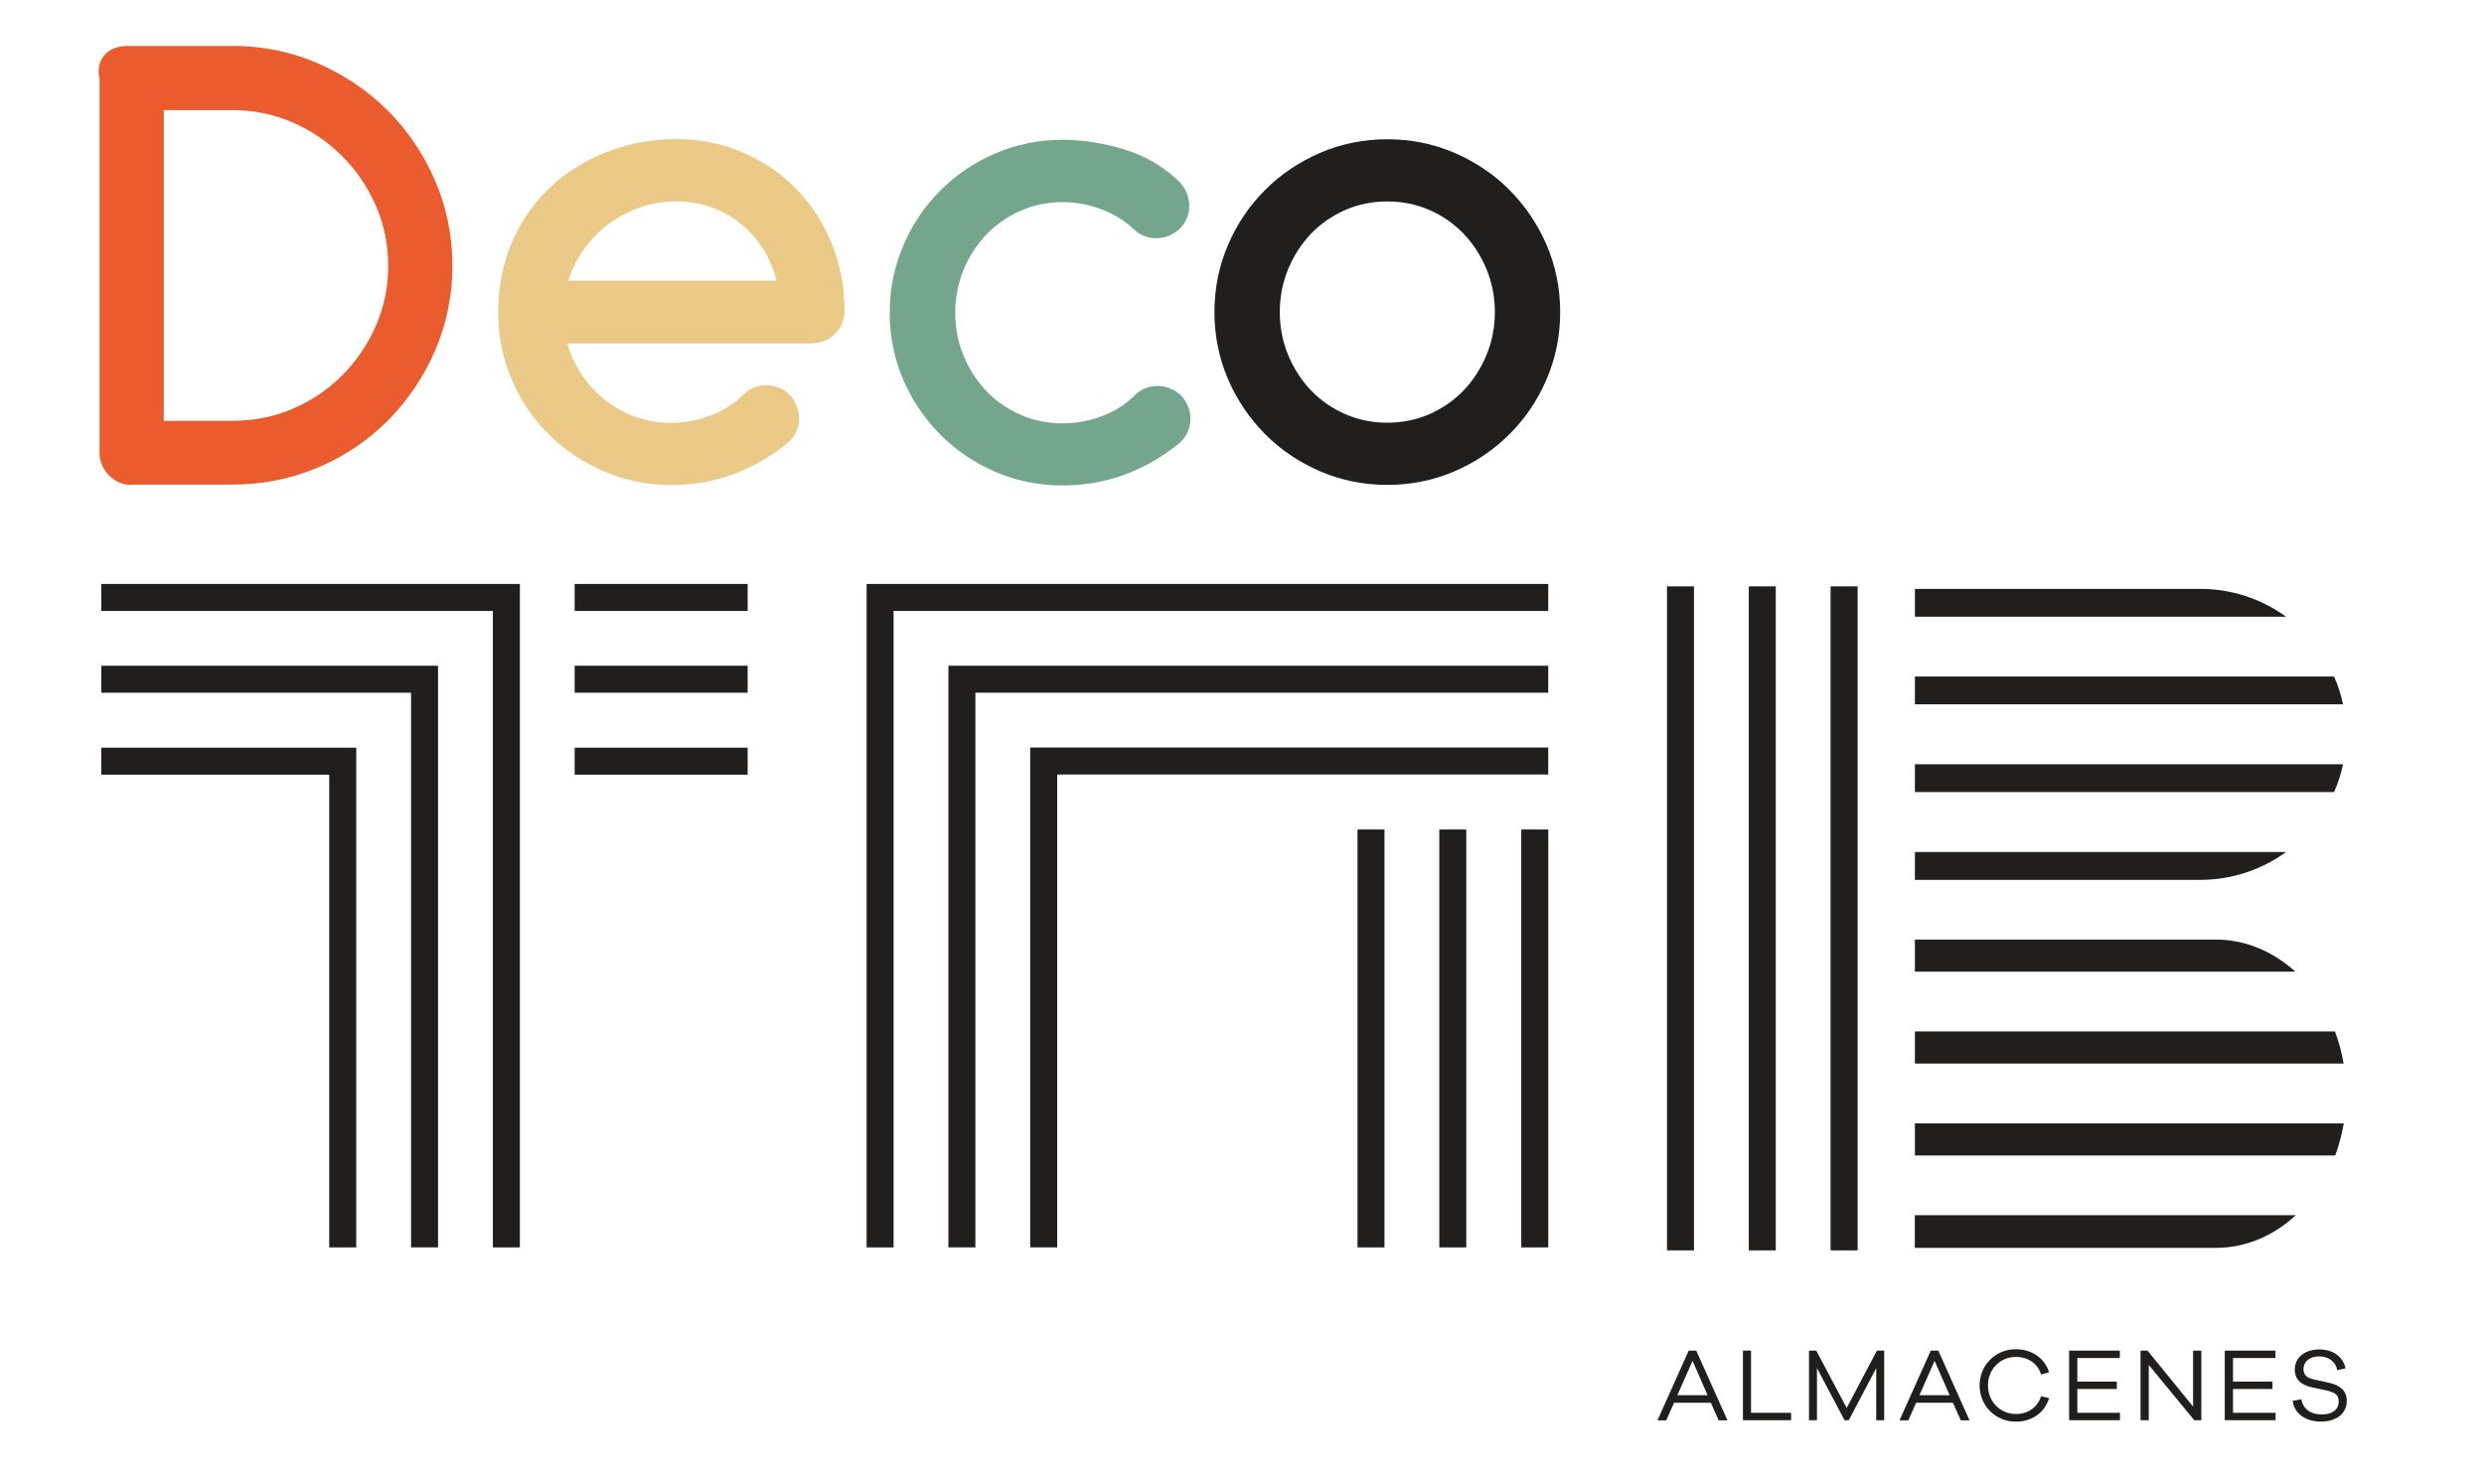 <svg width="87" height="52" viewBox="0 0 87 52" fill="none" xmlns="http://www.w3.org/2000/svg">
<mask id="mask0_880_6644" style="mask-type:luminance" maskUnits="userSpaceOnUse" x="0" y="0" width="87" height="52">
<path d="M87 0H0V52H87V0Z" fill="white"/>
</mask>
<g mask="url(#mask0_880_6644)">
<mask id="mask1_880_6644" style="mask-type:luminance" maskUnits="userSpaceOnUse" x="-390" y="-453" width="956" height="538">
<path d="M565.617 -452.656H-389.559V84.63H565.617V-452.656Z" fill="white"/>
</mask>
<g mask="url(#mask1_880_6644)">
<mask id="mask2_880_6644" style="mask-type:luminance" maskUnits="userSpaceOnUse" x="-390" y="-453" width="956" height="538">
<path d="M565.617 -452.658H-389.559V84.628H565.617V-452.658Z" fill="white"/>
</mask>
<g mask="url(#mask2_880_6644)">
<path d="M42.535 10.933C42.535 10.117 42.689 9.326 43.013 8.575C43.321 7.854 43.754 7.207 44.311 6.655C44.863 6.098 45.51 5.67 46.231 5.357C46.983 5.033 47.774 4.879 48.59 4.879C49.405 4.879 50.197 5.033 50.948 5.357C51.669 5.67 52.316 6.098 52.868 6.655C53.42 7.212 53.853 7.854 54.166 8.575C54.49 9.326 54.644 10.117 54.644 10.933C54.644 11.749 54.49 12.54 54.166 13.291C53.858 14.013 53.425 14.659 52.868 15.212C52.316 15.764 51.664 16.202 50.948 16.51C50.197 16.834 49.405 16.988 48.59 16.988C47.774 16.988 46.983 16.834 46.231 16.51C45.51 16.197 44.863 15.769 44.311 15.212C43.759 14.655 43.326 14.013 43.013 13.291C42.689 12.54 42.535 11.749 42.535 10.933ZM44.824 10.933C44.824 11.456 44.918 11.958 45.117 12.441C45.311 12.903 45.575 13.321 45.923 13.684C46.266 14.038 46.664 14.311 47.117 14.51C47.585 14.714 48.077 14.809 48.59 14.809C49.102 14.809 49.594 14.714 50.062 14.51C50.515 14.311 50.913 14.038 51.256 13.684C51.604 13.321 51.868 12.903 52.062 12.441C52.261 11.958 52.356 11.456 52.356 10.933C52.356 10.411 52.261 9.909 52.062 9.426C51.868 8.963 51.604 8.545 51.256 8.182C50.913 7.829 50.515 7.555 50.062 7.356C49.594 7.152 49.102 7.058 48.59 7.058C48.077 7.058 47.585 7.152 47.117 7.356C46.664 7.555 46.266 7.829 45.923 8.182C45.575 8.545 45.311 8.963 45.117 9.426C44.918 9.909 44.824 10.411 44.824 10.933Z" fill="#201F1E"/>
<path d="M4.611 16.992C4.308 16.992 4.034 16.872 3.82 16.658C3.606 16.445 3.487 16.171 3.487 15.867V2.754C3.437 2.574 3.442 2.385 3.502 2.206C3.582 1.958 3.776 1.774 4.019 1.684C4.193 1.619 4.387 1.609 4.572 1.609H8.148C9.183 1.609 10.188 1.808 11.138 2.221C12.054 2.619 12.875 3.171 13.581 3.873C14.287 4.579 14.835 5.4 15.233 6.316C15.646 7.266 15.845 8.271 15.845 9.306C15.845 10.34 15.646 11.345 15.233 12.295C14.835 13.211 14.283 14.032 13.581 14.738C12.875 15.444 12.054 15.992 11.133 16.38C10.183 16.783 9.178 16.977 8.144 16.977H4.611V16.992ZM5.736 3.858V14.743H8.144C8.875 14.743 9.581 14.609 10.253 14.32C10.905 14.042 11.487 13.654 11.984 13.151C12.487 12.649 12.88 12.067 13.163 11.415C13.457 10.748 13.596 10.042 13.596 9.31C13.596 8.579 13.457 7.873 13.163 7.206C12.875 6.554 12.487 5.972 11.984 5.47C11.482 4.967 10.9 4.574 10.248 4.291C9.581 3.997 8.875 3.858 8.144 3.858H5.736Z" fill="#EA5C2D"/>
<path d="M19.869 12.037C19.929 12.256 20.013 12.47 20.118 12.679C20.327 13.101 20.6 13.475 20.944 13.798C21.282 14.116 21.675 14.365 22.103 14.544C22.55 14.728 23.023 14.813 23.511 14.813C23.998 14.813 24.451 14.723 24.894 14.554C25.321 14.395 25.704 14.156 26.028 13.833C26.247 13.614 26.53 13.499 26.844 13.499C27.157 13.499 27.436 13.614 27.655 13.833C27.67 13.848 27.684 13.863 27.694 13.878C27.859 14.072 27.953 14.305 27.983 14.554C28.023 14.897 27.898 15.216 27.655 15.46C27.64 15.475 27.625 15.489 27.61 15.499C27.386 15.683 27.152 15.853 26.908 16.007C26.62 16.191 26.311 16.35 25.993 16.489C25.63 16.649 25.242 16.768 24.854 16.853C24.411 16.947 23.958 16.992 23.511 16.992C22.695 16.992 21.904 16.838 21.152 16.514C20.436 16.206 19.789 15.778 19.232 15.231C18.675 14.684 18.242 14.037 17.929 13.315C17.605 12.569 17.451 11.773 17.451 10.957C17.451 10.087 17.6 9.236 17.954 8.435C18.277 7.704 18.735 7.052 19.327 6.51C19.909 5.977 20.585 5.575 21.327 5.296C22.083 5.012 22.879 4.873 23.685 4.873C24.491 4.873 25.277 5.022 26.018 5.341C26.724 5.644 27.356 6.072 27.893 6.624C28.431 7.176 28.844 7.823 29.132 8.54C29.441 9.296 29.58 10.092 29.58 10.908C29.58 11.211 29.46 11.485 29.247 11.699C29.018 11.927 28.709 12.032 28.391 12.032H19.864L19.869 12.037ZM19.914 9.833H27.202C27.142 9.609 27.068 9.385 26.968 9.171C26.779 8.753 26.525 8.38 26.197 8.062C25.874 7.744 25.496 7.5 25.078 7.326C24.635 7.137 24.167 7.057 23.685 7.057C23.202 7.057 22.71 7.147 22.247 7.331C21.799 7.51 21.386 7.763 21.023 8.087C20.67 8.405 20.381 8.778 20.163 9.201C20.058 9.405 19.973 9.619 19.904 9.833" fill="#EBC986"/>
<path d="M39.709 8.028C39.381 7.724 39.002 7.495 38.585 7.336C38.147 7.167 37.689 7.082 37.221 7.082C36.709 7.082 36.217 7.177 35.749 7.381C35.296 7.58 34.898 7.854 34.555 8.207C34.207 8.57 33.943 8.988 33.749 9.45C33.55 9.933 33.456 10.435 33.456 10.958C33.456 11.48 33.55 11.983 33.749 12.465C33.938 12.928 34.207 13.346 34.555 13.709C34.898 14.062 35.296 14.336 35.749 14.535C36.217 14.739 36.709 14.833 37.221 14.833C37.699 14.833 38.162 14.744 38.605 14.575C39.032 14.415 39.415 14.177 39.739 13.853C39.958 13.634 40.241 13.52 40.55 13.52C40.823 13.52 41.072 13.624 41.291 13.789C41.346 13.828 41.386 13.868 41.425 13.923C41.589 14.142 41.694 14.39 41.694 14.664C41.694 14.973 41.58 15.256 41.361 15.475C41.346 15.49 41.331 15.505 41.316 15.515C41.097 15.699 40.858 15.868 40.614 16.022C40.326 16.206 40.017 16.366 39.699 16.505C39.336 16.664 38.953 16.783 38.56 16.868C38.117 16.962 37.664 17.007 37.217 17.007C36.401 17.007 35.61 16.853 34.858 16.53C34.137 16.221 33.49 15.784 32.938 15.231C32.386 14.674 31.948 14.032 31.64 13.311C31.316 12.56 31.162 11.769 31.162 10.953C31.162 10.137 31.316 9.346 31.64 8.595C31.948 7.873 32.381 7.227 32.938 6.674C33.49 6.117 34.137 5.684 34.858 5.376C35.61 5.053 36.401 4.898 37.217 4.898C37.938 4.898 38.654 5.018 39.346 5.227C40.097 5.451 40.764 5.834 41.321 6.386C41.346 6.411 41.366 6.431 41.386 6.461C41.55 6.674 41.654 6.928 41.654 7.202C41.654 7.51 41.54 7.794 41.321 8.013C41.296 8.038 41.276 8.057 41.246 8.077C41.032 8.242 40.779 8.346 40.505 8.346C40.201 8.346 39.923 8.237 39.704 8.028" fill="#73A68D"/>
</g>
<path d="M59.28 47.676L58.747 48.88H59.807L59.28 47.676ZM60.195 49.761L59.921 49.144H58.633L58.359 49.761H58.051L59.145 47.318H59.409L60.503 49.761H60.195Z" fill="#201F1E"/>
<path d="M62.731 49.756H61.045V47.318H61.328V49.497H62.731V49.756Z" fill="#201F1E"/>
<path d="M65.991 49.756H65.713V47.93L64.752 49.756H64.603L63.638 47.93V49.756H63.359V47.318H63.613L64.678 49.328L65.737 47.318H65.991V49.756Z" fill="#201F1E"/>
<path d="M67.758 47.676L67.226 48.88H68.285L67.758 47.676ZM68.674 49.761L68.4 49.144H67.111L66.838 49.761H66.529L67.624 47.318H67.887L68.982 49.761H68.674Z" fill="#201F1E"/>
<mask id="mask3_880_6644" style="mask-type:luminance" maskUnits="userSpaceOnUse" x="-390" y="-453" width="956" height="538">
<path d="M565.617 -452.658H-389.559V84.628H565.617V-452.658Z" fill="white"/>
</mask>
<g mask="url(#mask3_880_6644)">
<path d="M71.488 48.916L71.767 48.981C71.618 49.493 71.165 49.807 70.603 49.807C69.891 49.807 69.334 49.249 69.334 48.538C69.334 47.827 69.891 47.27 70.603 47.27C71.165 47.27 71.618 47.588 71.767 48.075L71.488 48.155C71.364 47.762 71.025 47.538 70.603 47.538C70.055 47.538 69.627 47.971 69.627 48.538C69.627 49.105 70.055 49.538 70.603 49.538C71.025 49.538 71.359 49.314 71.488 48.916Z" fill="#201F1E"/>
</g>
<path d="M74.25 49.756H72.469V47.318H74.245V47.577H72.757V48.403H74.14V48.662H72.757V49.497H74.25V49.756Z" fill="#201F1E"/>
<path d="M77.1 49.756H76.851L75.259 47.821V49.756H74.971V47.318H75.215L76.811 49.279V47.318H77.1V49.756Z" fill="#201F1E"/>
<path d="M79.701 49.756H77.92V47.318H79.696V47.577H78.209V48.403H79.591V48.662H78.209V49.497H79.701V49.756Z" fill="#201F1E"/>
<mask id="mask4_880_6644" style="mask-type:luminance" maskUnits="userSpaceOnUse" x="-390" y="-453" width="956" height="538">
<path d="M565.617 -452.658H-389.559V84.628H565.617V-452.658Z" fill="white"/>
</mask>
<g mask="url(#mask4_880_6644)">
<path d="M82.15 47.939L81.861 48.004C81.806 47.71 81.562 47.521 81.229 47.521C80.896 47.521 80.677 47.7 80.677 47.964C80.677 48.183 80.816 48.282 81.045 48.327L81.577 48.447C81.916 48.521 82.194 48.69 82.194 49.078C82.194 49.521 81.831 49.805 81.289 49.805C80.771 49.805 80.359 49.541 80.299 49.078L80.602 49.019C80.657 49.362 80.936 49.556 81.319 49.556C81.702 49.556 81.911 49.372 81.911 49.103C81.911 48.874 81.786 48.785 81.513 48.72L80.96 48.601C80.647 48.531 80.373 48.367 80.373 47.979C80.373 47.561 80.722 47.277 81.239 47.277C81.727 47.277 82.07 47.546 82.154 47.949" fill="#201F1E"/>
</g>
<path d="M11.531 27.141V27.225V43.702H12.477V26.195H3.547V27.141H11.447H11.531Z" fill="#201F1E"/>
<path d="M14.397 24.269V24.359V43.701H15.342V23.324H3.547V24.269H14.312H14.397Z" fill="#201F1E"/>
<path d="M17.263 21.404V21.494V43.702H18.208V20.459H3.547V21.404H17.178H17.263Z" fill="#201F1E"/>
<path d="M26.186 26.195H20.127V27.141H26.186V26.195Z" fill="#201F1E"/>
<path d="M26.186 23.324H20.127V24.269H26.186V23.324Z" fill="#201F1E"/>
<path d="M26.186 20.459H20.127V21.404H26.186V20.459Z" fill="#201F1E"/>
<path d="M31.297 21.494V21.404H31.386H54.226V20.459H30.352V43.702H31.297V21.494Z" fill="#201F1E"/>
<path d="M34.162 24.359V24.269H34.252H54.226V23.324H33.217V43.701H34.162V24.359Z" fill="#201F1E"/>
<path d="M37.027 27.224V27.135H37.117H54.225V26.189H36.082V43.701H37.027V27.224Z" fill="#201F1E"/>
<path d="M48.49 29.061H47.545V43.702H48.49V29.061Z" fill="#201F1E"/>
<path d="M51.355 29.061H50.41V43.702H51.355V29.061Z" fill="#201F1E"/>
<path d="M54.227 29.061H53.281V43.702H54.227V29.061Z" fill="#201F1E"/>
<path d="M62.195 20.543H61.25V43.806H62.195V20.543Z" fill="#201F1E"/>
<path d="M59.33 20.543H58.385V43.806H59.33V20.543Z" fill="#201F1E"/>
<path d="M65.061 20.543H64.115V43.806H65.061V20.543Z" fill="#201F1E"/>
<mask id="mask5_880_6644" style="mask-type:luminance" maskUnits="userSpaceOnUse" x="-390" y="-453" width="956" height="538">
<path d="M565.617 -452.658H-389.559V84.628H565.617V-452.658Z" fill="white"/>
</mask>
<g mask="url(#mask5_880_6644)">
<path d="M81.749 23.701H67.068V24.676H82.063C81.993 24.343 81.888 24.015 81.749 23.701Z" fill="#201F1E"/>
<path d="M67.068 26.775V27.75H81.749C81.888 27.437 81.993 27.109 82.063 26.775H67.068Z" fill="#201F1E"/>
<path d="M67.068 39.357V40.482H81.789C81.923 40.119 82.023 39.74 82.088 39.357H67.073H67.068Z" fill="#201F1E"/>
<path d="M81.779 36.137H67.068V37.261H82.082C82.018 36.873 81.918 36.5 81.779 36.137Z" fill="#201F1E"/>
<path d="M77.62 32.918H67.068V34.042H80.391C79.595 33.316 78.62 32.918 77.62 32.918Z" fill="#201F1E"/>
<path d="M80.068 29.85H67.068V30.825H77.073C78.147 30.825 79.197 30.481 80.068 29.85Z" fill="#201F1E"/>
<path d="M77.073 20.631H67.068V21.606H80.068C79.197 20.974 78.147 20.631 77.073 20.631Z" fill="#201F1E"/>
<path d="M80.412 42.574H67.064V43.718H77.616C78.626 43.718 79.611 43.316 80.407 42.574" fill="#201F1E"/>
</g>
</g>
</g>
</svg>
